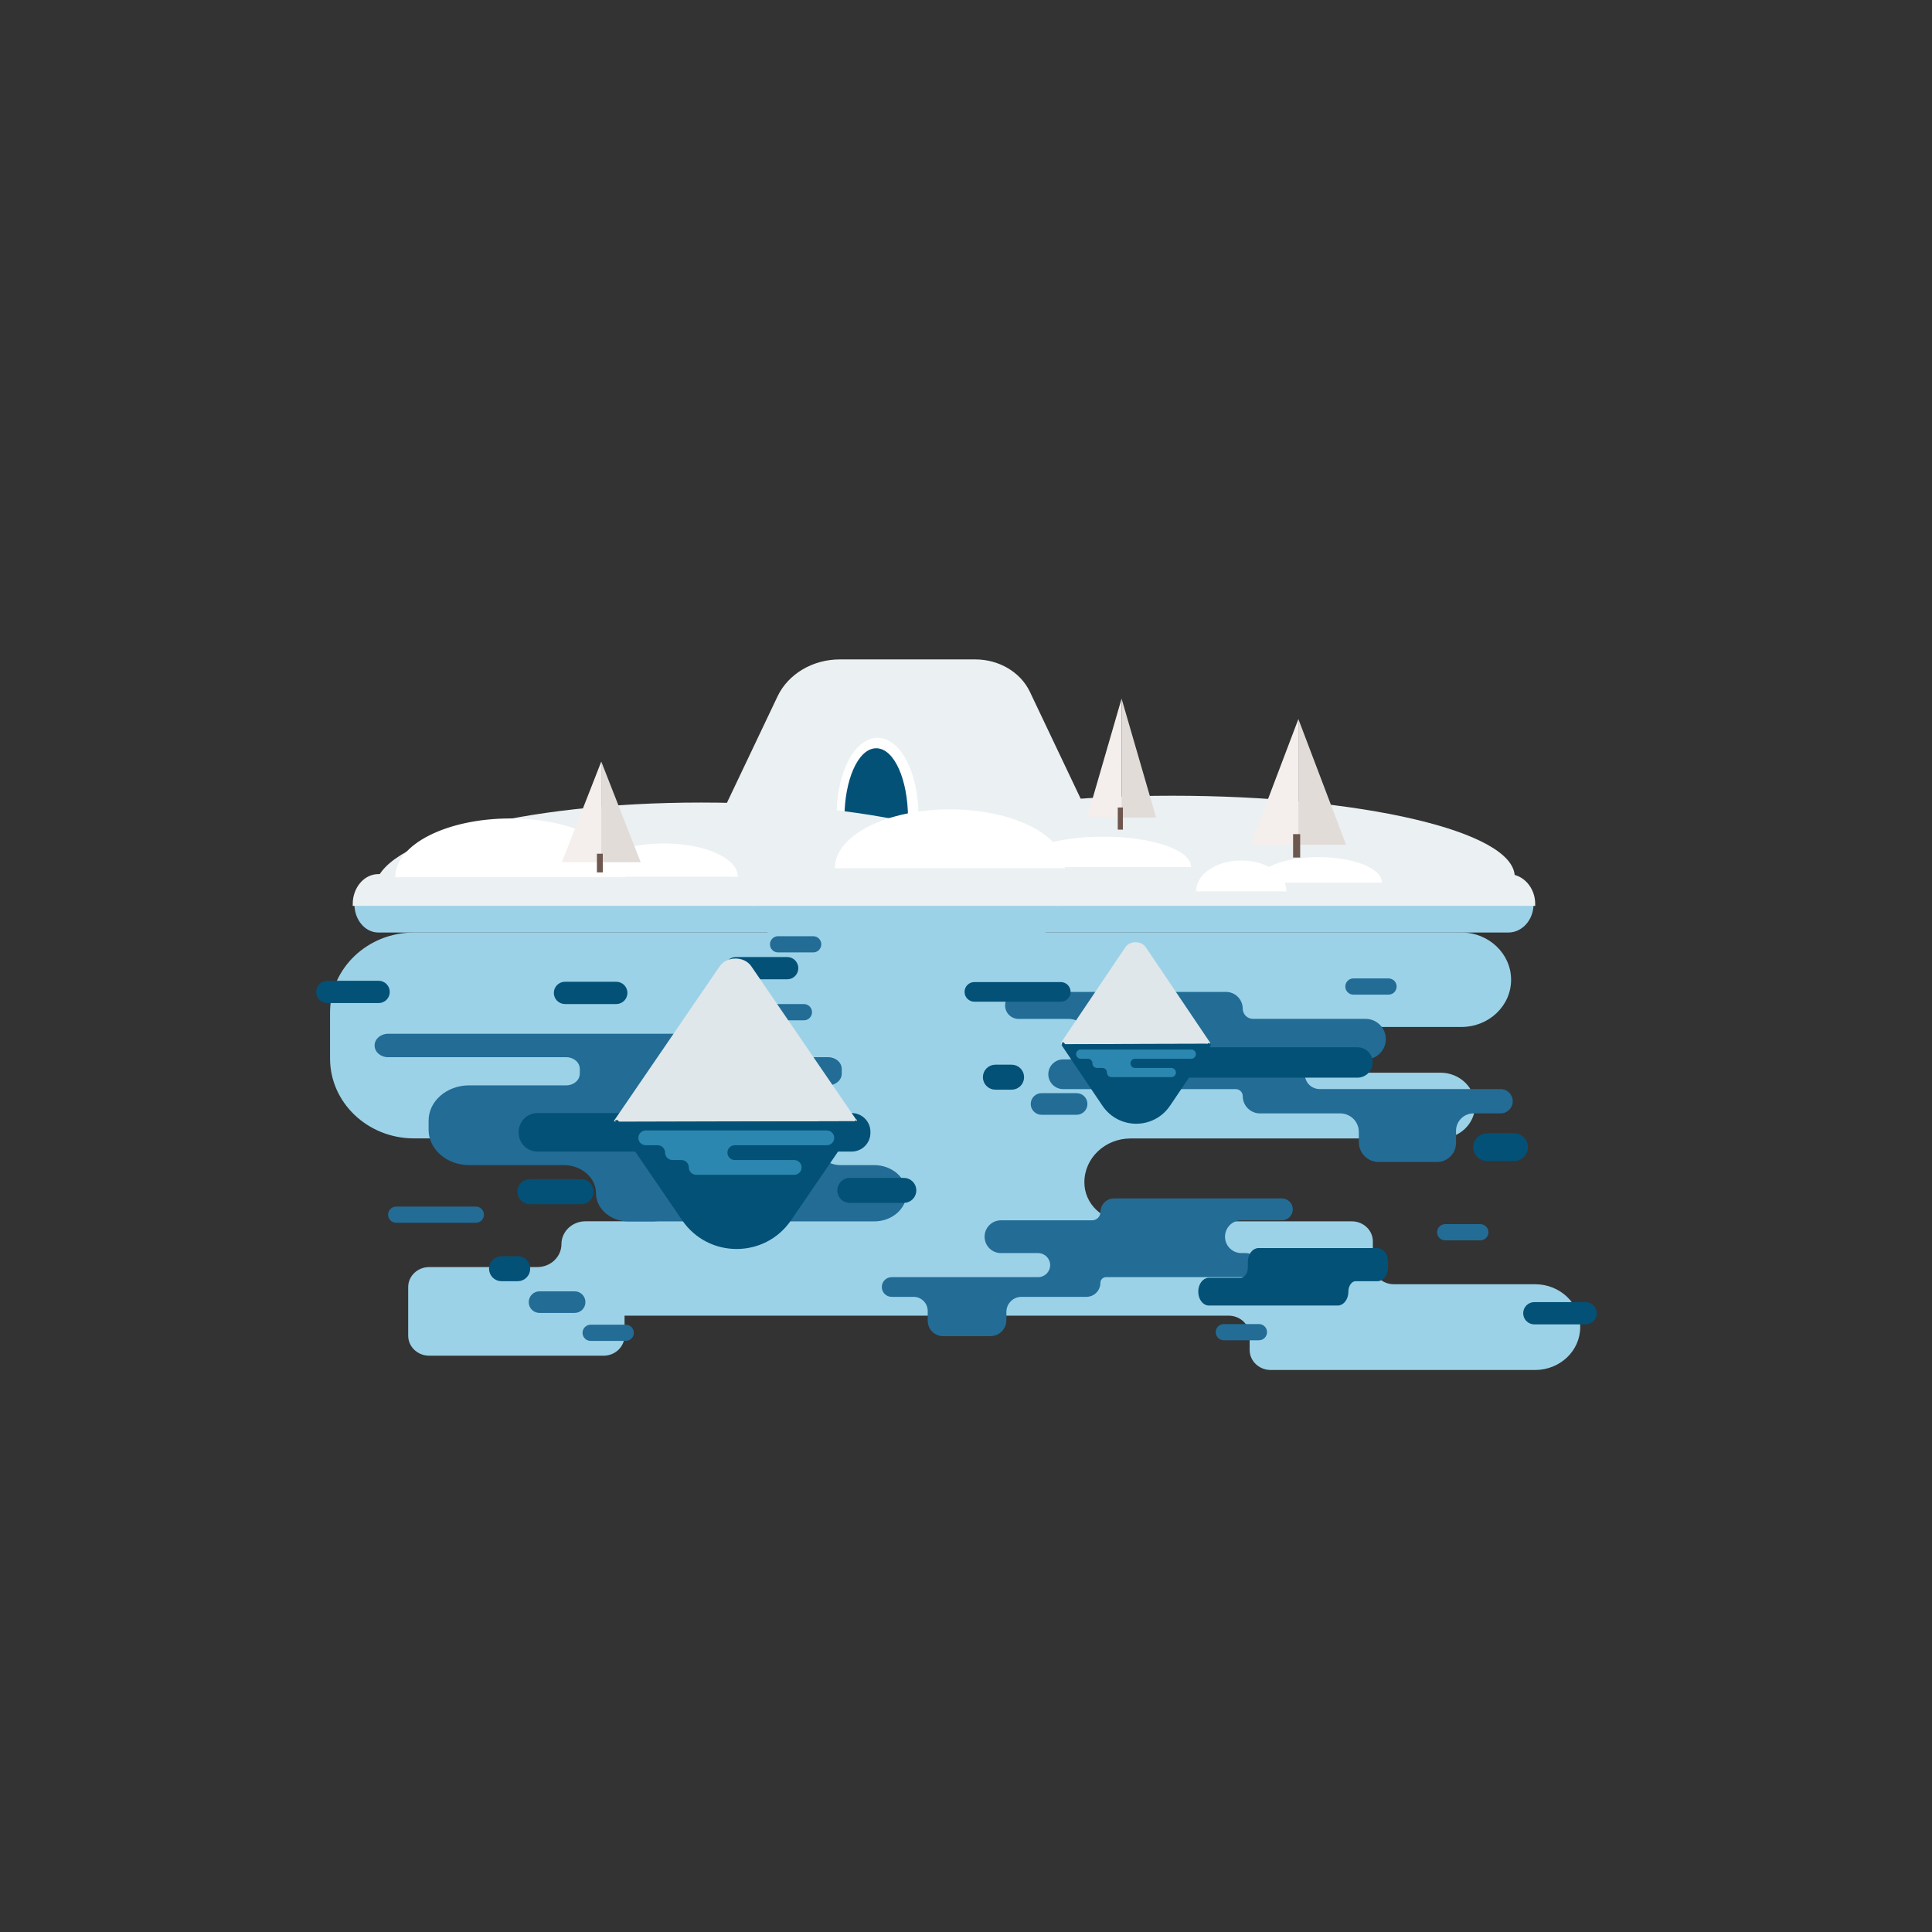 <?xml version="1.0" encoding="utf-8"?>
<!-- Generator: Adobe Illustrator 24.3.0, SVG Export Plug-In . SVG Version: 6.00 Build 0)  -->
<svg version="1.1" id="Calque_1" xmlns="http://www.w3.org/2000/svg" xmlns:xlink="http://www.w3.org/1999/xlink" x="0px" y="0px"
	 viewBox="0 0 566.93 566.93" style="enable-background:new 0 0 566.93 566.93;" xml:space="preserve">
<rect x="0" y="0" width="566.93" height="566.93" fill="#333333" stroke="none"/>
<style type="text/css">
	.st0{fill:#9CD2E7;}
	.st1{fill:#226C96;}
	.st2{fill:#035177;stroke:#035177;stroke-miterlimit:10;}
	.st3{fill:#DFE7EA;stroke:#DFE7EA;stroke-miterlimit:10;}
	.st4{fill:#2B87AF;}
	.st5{fill:#EBF0F2;stroke:#EBF0F2;stroke-miterlimit:10;}
	.st6{fill:#FFFFFF;stroke:#FFFFFF;stroke-miterlimit:10;}
	.st7{fill:#F4EFED;}
	.st8{fill:#E2DCD9;}
	.st9{fill:#6D574F;}
</style>
<g>
	<path class="st0" d="M372.87,401.5c-3.13,0-5.67-2.41-5.67-5.37v-4.2c0-3.51-2.99-6.37-6.67-6.37H182.77v6.37
		c0,2.97-2.54,5.38-5.67,5.38h-51.15c-3.13,0-5.67-2.41-5.67-5.38v-14.26c0-2.96,2.54-5.37,5.67-5.37h31.75
		c2.01,0,3.9-0.75,5.33-2.1c1.43-1.36,2.22-3.18,2.22-5.11c0-3.42,2.94-6.21,6.55-6.21h19.85c3.54,0,6.88-1.32,9.39-3.7
		c2.51-2.38,3.9-5.56,3.9-8.96c0-6.98-5.96-12.66-13.28-12.66h-70.17c-13.31,0-24.13-10.29-24.13-22.94v-13.53
		c0-12.65,10.83-22.94,24.13-22.94h106.25l15.86,19.61h44.85l15.86-19.61h124.57c3.75,0,7.29,1.39,9.94,3.92
		c2.65,2.52,4.11,5.87,4.11,9.42c0,7.36-6.3,13.34-14.05,13.34h-60.41c-3.68,0-6.67,2.86-6.67,6.37v1.68c0,3.51,2.99,6.37,6.67,6.37
		h54.24c2.58,0,5,0.96,6.83,2.69c1.82,1.72,2.82,4.02,2.82,6.46c0,5.05-4.33,9.15-9.64,9.15h-90.95c-3.75,0-7.27,1.39-9.92,3.91
		c-2.66,2.52-4.12,5.89-4.12,9.47c0,6.58,5.62,11.94,12.53,11.94h66.45c3.13,0,5.67,2.41,5.67,5.37v6.71c0,3.52,3,6.38,6.68,6.38
		h41.45c3.4,0,6.6,1.26,9,3.55c2.4,2.28,3.72,5.31,3.72,8.54c0,6.66-5.71,12.08-12.72,12.08H372.87z"/>
	<path class="st0" d="M428.87,274.64c3.63,0,7.03,1.34,9.6,3.78c2.55,2.43,3.95,5.64,3.95,9.06c0,7.08-6.08,12.84-13.55,12.84
		h-60.41c-3.95,0-7.17,3.08-7.17,6.87v1.68c0,3.79,3.22,6.87,7.17,6.87h54.24c2.45,0,4.75,0.91,6.48,2.55
		c1.71,1.63,2.66,3.79,2.66,6.1c0,4.77-4.1,8.65-9.14,8.65h-90.95c-3.88,0-7.53,1.44-10.27,4.05c-2.76,2.62-4.28,6.11-4.28,9.84
		c0,6.86,5.84,12.44,13.03,12.44h66.45c2.85,0,5.17,2.19,5.17,4.87v6.71c0,3.79,3.22,6.88,7.18,6.88h41.45
		c3.27,0,6.35,1.21,8.66,3.41c2.3,2.18,3.56,5.09,3.56,8.17c0,6.39-5.48,11.58-12.22,11.58h-77.61c-2.85,0-5.17-2.19-5.17-4.87v-4.2
		c0-3.79-3.22-6.87-7.17-6.87H183.27h-1v1v5.87c0,2.69-2.32,4.88-5.17,4.88h-51.15c-2.85,0-5.17-2.19-5.17-4.88v-14.26
		c0-2.69,2.32-4.87,5.17-4.87h31.75c2.14,0,4.15-0.8,5.67-2.24c1.53-1.46,2.38-3.4,2.38-5.47c0-3.15,2.71-5.71,6.05-5.71h19.85
		c3.67,0,7.13-1.36,9.73-3.84c2.61-2.48,4.05-5.79,4.05-9.32c0-7.26-6.18-13.16-13.78-13.16h-70.17
		c-13.03,0-23.63-10.07-23.63-22.44v-13.53c0-12.37,10.6-22.44,23.63-22.44h106.01l15.56,19.24l0.3,0.37h0.48h44.37h0.48l0.3-0.37
		l15.56-19.24H428.87 M428.87,273.64H304.06l-15.86,19.61h-44.37l-15.86-19.61H121.48c-13.6,0-24.63,10.49-24.63,23.44v13.53
		c0,12.94,11.03,23.44,24.63,23.44h70.17c7.06,0,12.78,5.44,12.78,12.16c0,3.36-1.43,6.4-3.74,8.6c-2.31,2.2-5.51,3.57-9.04,3.57
		H171.8c-3.89,0-7.05,3-7.05,6.71c0,1.85-0.79,3.53-2.07,4.75c-1.28,1.21-3.03,1.97-4.98,1.97h-31.75c-3.41,0-6.17,2.63-6.17,5.87
		v14.26c0,3.25,2.77,5.88,6.17,5.88h51.15c3.41,0,6.17-2.63,6.17-5.88v-5.87h177.26c3.41,0,6.17,2.63,6.17,5.87v4.2
		c0,3.24,2.77,5.87,6.17,5.87h77.61c7.31,0,13.22-5.63,13.22-12.58c0-3.47-1.48-6.62-3.87-8.9c-2.39-2.27-5.7-3.68-9.35-3.68h-41.45
		c-3.42,0-6.18-2.63-6.18-5.88v-6.71c0-3.24-2.76-5.87-6.17-5.87h-66.45c-6.65,0-12.03-5.12-12.03-11.44c0-3.56,1.51-6.78,3.97-9.11
		c2.45-2.33,5.84-3.77,9.58-3.77h90.95c5.6,0,10.14-4.33,10.14-9.65c0-2.66-1.13-5.08-2.97-6.82c-1.84-1.75-4.37-2.83-7.17-2.83
		h-54.24c-3.41,0-6.17-2.63-6.17-5.87v-1.68c0-3.24,2.77-5.87,6.17-5.87h60.41c8.03,0,14.55-6.2,14.55-13.84
		c0-3.83-1.63-7.28-4.26-9.79C436.53,275.19,432.89,273.64,428.87,273.64L428.87,273.64z"/>
</g>
<g>
	<path class="st1" d="M184.4,357.92c-4.97,0-9.01-3.48-9.01-7.76c0-4.83-4.49-8.76-10.01-8.76h-27.71c-6.29,0-11.4-4.42-11.4-9.84
		v-2.72c0-5.43,5.12-9.84,11.4-9.84h28.51c2.46,0,4.46-1.77,4.46-3.94v-1.38c0-2.17-2-3.94-4.46-3.94h-52.3
		c-1.91,0-3.46-1.32-3.46-2.94s1.55-2.94,3.46-2.94H215.3c1.91,0,3.46,1.32,3.46,2.94c0,2.17,2,3.94,4.46,3.94h19.81
		c1.91,0,3.46,1.32,3.46,2.94v1.38c0,1.62-1.55,2.94-3.46,2.94h-39.22c-3.99,0-7.23,2.85-7.23,6.35s3.25,6.35,7.23,6.35h29.32
		c3.44,0,6.23,2.4,6.23,5.35c0,3.5,3.25,6.35,7.23,6.35h9.9c4.97,0,9.01,3.48,9.01,7.76c0,4.28-4.04,7.76-9.01,7.76H184.4z"/>
	<path class="st1" d="M215.3,304.35c1.63,0,2.96,1.1,2.96,2.44c0,2.45,2.23,4.44,4.96,4.44h19.81c1.63,0,2.96,1.1,2.96,2.44v1.38
		c0,1.35-1.33,2.44-2.96,2.44h-39.22c-4.27,0-7.73,3.07-7.73,6.85s3.47,6.85,7.73,6.85h29.32c3.16,0,5.73,2.18,5.73,4.85
		c0,3.78,3.47,6.85,7.73,6.85h9.9c4.69,0,8.51,3.26,8.51,7.26s-3.82,7.26-8.51,7.26h-72.1c-4.69,0-8.51-3.26-8.51-7.26
		c0-5.11-4.71-9.26-10.51-9.26h-27.71c-6.01,0-10.9-4.19-10.9-9.34v-2.72c0-5.15,4.89-9.34,10.9-9.34h28.51
		c2.74,0,4.96-1.99,4.96-4.44v-1.38c0-2.45-2.23-4.44-4.96-4.44h-52.3c-1.63,0-2.96-1.1-2.96-2.44s1.33-2.44,2.96-2.44H215.3
		 M215.3,303.35H113.88c-2.19,0-3.96,1.54-3.96,3.44c0,1.9,1.77,3.44,3.96,3.44h52.3c2.19,0,3.96,1.54,3.96,3.44v1.38
		c0,1.9-1.77,3.44-3.96,3.44h-28.51c-6.57,0-11.9,4.63-11.9,10.34v2.72c0,5.71,5.33,10.34,11.9,10.34h27.71
		c5.25,0,9.51,3.7,9.51,8.26s4.26,8.26,9.51,8.26h72.1c5.25,0,9.51-3.7,9.51-8.26s-4.26-8.26-9.51-8.26h-9.9
		c-3.72,0-6.73-2.62-6.73-5.85v0c0-3.23-3.02-5.85-6.73-5.85h-29.32c-3.72,0-6.73-2.62-6.73-5.85c0-3.23,3.02-5.85,6.73-5.85h39.22
		c2.19,0,3.96-1.54,3.96-3.44v-1.38c0-1.9-1.77-3.44-3.96-3.44h-19.81c-2.19,0-3.96-1.54-3.96-3.44
		C219.27,304.89,217.49,303.35,215.3,303.35L215.3,303.35z"/>
</g>
<path class="st2" d="M249.92,337.42h-92.21c-2.76,0-5-2.24-5-5v-0.3c0-2.76,2.24-5,5-5h92.21c2.76,0,5,2.24,5,5v0.3
	C254.92,335.18,252.68,337.42,249.92,337.42z"/>
<g>
	<path class="st1" d="M116.26,358.32c-1.04,0-1.88-0.84-1.88-1.88s0.84-1.88,1.88-1.88h23.37c1.04,0,1.88,0.84,1.88,1.88
		s-0.84,1.88-1.88,1.88H116.26z"/>
	<path class="st1" d="M139.63,355.06c0.76,0,1.38,0.62,1.38,1.38s-0.62,1.38-1.38,1.38h-23.37c-0.76,0-1.38-0.62-1.38-1.38
		s0.62-1.38,1.38-1.38H139.63 M139.63,354.06h-23.37c-1.31,0-2.38,1.06-2.38,2.38s1.06,2.38,2.38,2.38h23.37
		c1.31,0,2.38-1.06,2.38-2.38S140.95,354.06,139.63,354.06L139.63,354.06z"/>
</g>
<g>
	<path class="st1" d="M225.6,298.89c-1.04,0-1.88-0.84-1.88-1.88s0.84-1.88,1.88-1.88h10.3c1.04,0,1.88,0.84,1.88,1.88
		s-0.84,1.88-1.88,1.88H225.6z"/>
	<path class="st1" d="M235.9,295.64c0.76,0,1.38,0.62,1.38,1.38s-0.62,1.38-1.38,1.38h-10.3c-0.76,0-1.38-0.62-1.38-1.38
		s0.62-1.38,1.38-1.38H235.9 M235.9,294.64h-10.3c-1.31,0-2.38,1.06-2.38,2.38c0,1.31,1.06,2.38,2.38,2.38h10.3
		c1.31,0,2.38-1.06,2.38-2.38C238.28,295.7,237.22,294.64,235.9,294.64L235.9,294.64z"/>
</g>
<path class="st2" d="M265.22,352.48h-15.85c-1.75,0-3.17-1.42-3.17-3.17l0,0c0-1.75,1.42-3.17,3.17-3.17h15.85
	c1.75,0,3.17,1.42,3.17,3.17l0,0C268.39,351.06,266.97,352.48,265.22,352.48z"/>
<path class="st2" d="M170.54,352.87h-15.05c-1.75,0-3.17-1.42-3.17-3.17l0,0c0-1.75,1.42-3.17,3.17-3.17h15.05
	c1.75,0,3.17,1.42,3.17,3.17l0,0C173.7,351.46,172.29,352.87,170.54,352.87z"/>
<g>
	<path class="st1" d="M404.56,340.49c-2.94,0-5.33-2.39-5.33-5.33v-2.98c0-3.28-2.67-5.95-5.95-5.95h-23.55
		c-2.52,0-4.57-2.05-4.57-4.57c0-1.41-1.15-2.56-2.56-2.56h-50.63c-2.13,0-3.86-1.73-3.86-3.86c0-2.13,1.73-3.86,3.86-3.86h1.58
		c3.55,0,6.44-2.89,6.44-6.44s-2.89-6.44-6.44-6.44H298.9c-1.91,0-3.46-1.55-3.46-3.46c0-1.91,1.55-3.46,3.46-3.46h60.85
		c2.43,0,4.41,1.98,4.41,4.41c0,1.94,1.58,3.51,3.51,3.51h33.04c3,0,5.44,2.44,5.44,5.44c0,3-2.44,5.44-5.44,5.44h-13.47
		c-2.68,0-4.86,2.18-4.86,4.86s2.18,4.86,4.86,4.86h53.09c1.69,0,3.07,1.38,3.07,3.07s-1.38,3.07-3.07,3.07h-7.96
		c-3.1,0-5.62,2.52-5.62,5.62v3.56c0,2.8-2.28,5.08-5.08,5.08H404.56z"/>
	<path class="st1" d="M359.75,292.07c2.16,0,3.91,1.75,3.91,3.91c0,2.21,1.8,4.01,4.01,4.01h33.04c2.73,0,4.94,2.22,4.94,4.94
		s-2.22,4.94-4.94,4.94h-13.47c-2.95,0-5.36,2.4-5.36,5.36s2.4,5.36,5.36,5.36h53.09c1.41,0,2.57,1.15,2.57,2.57
		c0,1.41-1.15,2.57-2.57,2.57h-7.96c-3.37,0-6.12,2.74-6.12,6.12v3.56c0,2.53-2.06,4.58-4.58,4.58h-17.11
		c-2.66,0-4.83-2.17-4.83-4.83v-2.98c0-3.56-2.89-6.45-6.45-6.45h-23.55c-2.25,0-4.07-1.83-4.07-4.07c0-1.69-1.37-3.06-3.06-3.06
		h-50.63c-1.85,0-3.36-1.51-3.36-3.36c0-1.85,1.51-3.36,3.36-3.36h1.58c3.83,0,6.94-3.11,6.94-6.94s-3.11-6.94-6.94-6.94H298.9
		c-1.63,0-2.96-1.33-2.96-2.96s1.33-2.96,2.96-2.96H359.75 M359.75,291.07H298.9c-2.19,0-3.96,1.77-3.96,3.96s1.77,3.96,3.96,3.96
		h14.66c3.28,0,5.94,2.66,5.94,5.94c0,3.28-2.66,5.94-5.94,5.94h-1.58c-2.41,0-4.36,1.95-4.36,4.36c0,2.41,1.95,4.36,4.36,4.36
		h50.63c1.14,0,2.06,0.92,2.06,2.06c0,2.8,2.27,5.07,5.07,5.07h23.55c3.01,0,5.45,2.44,5.45,5.45v2.98c0,3.22,2.61,5.83,5.83,5.83
		h17.11c3.08,0,5.58-2.5,5.58-5.58v-3.56c0-2.83,2.29-5.12,5.12-5.12h7.96c1.97,0,3.57-1.6,3.57-3.57s-1.6-3.57-3.57-3.57h-53.09
		c-2.41,0-4.36-1.95-4.36-4.36c0-2.41,1.95-4.36,4.36-4.36h13.47c3.28,0,5.94-2.66,5.94-5.94c0-3.28-2.66-5.94-5.94-5.94h-33.04
		c-1.66,0-3.01-1.35-3.01-3.01C364.66,293.27,362.46,291.07,359.75,291.07L359.75,291.07z"/>
</g>
<path class="st2" d="M398.34,315.73h-51.19c-2.19,0-3.96-1.77-3.96-3.96l0,0c0-2.19,1.77-3.96,3.96-3.96h51.19
	c2.19,0,3.96,1.77,3.96,3.96l0,0C402.3,313.95,400.52,315.73,398.34,315.73z"/>
<g>
	<path class="st3" d="M355,306.29h-0.28l-18.91-28.04c-1.15-1.7-4.02-1.7-5.17,0l-18.99,28.16"/>
	<path class="st2" d="M311.64,306.4h0.28l11.98,17.76c4.58,6.79,14.46,6.79,19.04,0L355,306.29"/>
	<g>
		<path class="st4" d="M326.16,315.57c-0.46,0-0.83-0.38-0.83-0.85c0-1.02-0.82-1.85-1.83-1.85h-1.6c-0.46,0-0.83-0.38-0.83-0.85
			c0-1.02-0.82-1.85-1.83-1.85h-2.13c-0.46,0-0.83-0.38-0.83-0.85s0.37-0.85,0.83-0.85h32.5c0.46,0,0.83,0.38,0.83,0.85
			s-0.37,0.85-0.83,0.85h-16.52c-1.01,0-1.83,0.83-1.83,1.85c0,1.02,0.82,1.85,1.83,1.85h10.66c0.46,0,0.83,0.38,0.83,0.85
			s-0.37,0.85-0.83,0.85H326.16z"/>
		<g>
			<path class="st4" d="M349.6,308.98c0.18,0,0.33,0.16,0.33,0.35s-0.15,0.35-0.33,0.35h-16.52c-1.29,0-2.33,1.05-2.33,2.35
				s1.05,2.35,2.33,2.35h10.66c0.18,0,0.33,0.16,0.33,0.35s-0.15,0.35-0.33,0.35h-17.58c-0.18,0-0.33-0.16-0.33-0.35
				c0-1.29-1.05-2.35-2.33-2.35h-1.6c-0.18,0-0.33-0.16-0.33-0.35c0-1.29-1.05-2.35-2.33-2.35h-2.13c-0.18,0-0.33-0.16-0.33-0.35
				s0.15-0.35,0.33-0.35H349.6 M349.6,307.98h-32.5c-0.74,0-1.33,0.6-1.33,1.35c0,0.74,0.6,1.35,1.33,1.35h2.13
				c0.74,0,1.33,0.6,1.33,1.35c0,0.74,0.6,1.35,1.33,1.35h1.6c0.74,0,1.33,0.6,1.33,1.35c0,0.74,0.6,1.35,1.33,1.35h17.58
				c0.74,0,1.33-0.6,1.33-1.35c0-0.74-0.6-1.35-1.33-1.35h-10.66c-0.74,0-1.33-0.6-1.33-1.35c0-0.74,0.6-1.35,1.33-1.35h16.52
				c0.74,0,1.33-0.6,1.33-1.35C350.94,308.58,350.34,307.98,349.6,307.98L349.6,307.98z"/>
		</g>
	</g>
</g>
<g>
	<path class="st1" d="M305.63,326.62c-1.47,0-2.67-1.2-2.67-2.67c0-1.47,1.2-2.67,2.67-2.67h10.3c1.47,0,2.67,1.2,2.67,2.67
		c0,1.47-1.2,2.67-2.67,2.67H305.63z"/>
	<path class="st1" d="M315.93,321.78c1.2,0,2.17,0.97,2.17,2.17s-0.97,2.17-2.17,2.17h-10.3c-1.2,0-2.17-0.97-2.17-2.17
		s0.97-2.17,2.17-2.17H315.93 M315.93,320.78h-10.3c-1.75,0-3.17,1.42-3.17,3.17c0,1.75,1.42,3.17,3.17,3.17h10.3
		c1.75,0,3.17-1.42,3.17-3.17C319.1,322.2,317.68,320.78,315.93,320.78L315.93,320.78z"/>
</g>
<g>
	<path class="st1" d="M276.78,391.58c-2.22,0-4.02-1.8-4.02-4.02v-2.88c0-2.56-2.08-4.64-4.64-4.64h-6.44
		c-1.32,0-2.39-1.07-2.39-2.39s1.07-2.39,2.39-2.39h42.98c2.22,0,4.03-1.81,4.03-4.03c0-2.22-1.81-4.03-4.03-4.03h-10.9
		c-2.38,0-4.31-1.93-4.31-4.31s1.93-4.31,4.31-4.31h26.75c1.62,0,2.94-1.32,2.94-2.94c0-1.92,1.56-3.48,3.48-3.48h49.26
		c1.49,0,2.71,1.21,2.71,2.71s-1.21,2.71-2.71,2.71H364.3c-2.93,0-5.31,2.38-5.31,5.31s2.38,5.31,5.31,5.31h1.28
		c1.67,0,3.03,1.36,3.03,3.03c0,1.67-1.36,3.03-3.03,3.03H324.6c-1.2,0-2.17,0.97-2.17,2.17c0,1.99-1.62,3.61-3.61,3.61h-19.06
		c-2.71,0-4.91,2.2-4.91,4.91v2.41c0,2.33-1.89,4.22-4.22,4.22H276.78z"/>
	<path class="st1" d="M376.17,352.67c1.22,0,2.21,0.99,2.21,2.21s-0.99,2.21-2.21,2.21H364.3c-3.2,0-5.81,2.61-5.81,5.81
		c0,3.2,2.61,5.81,5.81,5.81h1.28c1.39,0,2.53,1.13,2.53,2.53s-1.13,2.53-2.53,2.53H324.6c-1.47,0-2.67,1.2-2.67,2.67
		c0,1.71-1.39,3.11-3.11,3.11h-19.06c-2.98,0-5.41,2.43-5.41,5.41v2.41c0,2.05-1.67,3.72-3.72,3.72h-13.85
		c-1.94,0-3.52-1.58-3.52-3.52v-2.88c0-2.84-2.31-5.14-5.14-5.14h-6.44c-1.04,0-1.89-0.85-1.89-1.89s0.85-1.89,1.89-1.89h42.98
		c2.5,0,4.53-2.03,4.53-4.53s-2.03-4.53-4.53-4.53h-10.9c-2.1,0-3.81-1.71-3.81-3.81s1.71-3.81,3.81-3.81h26.75
		c1.9,0,3.44-1.54,3.44-3.44c0-1.64,1.33-2.98,2.98-2.98H376.17 M376.17,351.67H326.9c-2.2,0-3.98,1.78-3.98,3.98
		c0,1.35-1.09,2.44-2.44,2.44h-26.75c-2.66,0-4.81,2.15-4.81,4.81c0,2.66,2.15,4.81,4.81,4.81h10.9c1.95,0,3.53,1.58,3.53,3.53v0
		c0,1.95-1.58,3.53-3.53,3.53h-42.98c-1.59,0-2.89,1.29-2.89,2.89s1.29,2.89,2.89,2.89h6.44c2.29,0,4.14,1.86,4.14,4.14v2.88
		c0,2.5,2.02,4.52,4.52,4.52h13.85c2.61,0,4.72-2.11,4.72-4.72v-2.41c0-2.44,1.98-4.41,4.41-4.41h19.06c2.27,0,4.11-1.84,4.11-4.11
		c0-0.92,0.75-1.67,1.67-1.67h40.99c1.95,0,3.53-1.58,3.53-3.53v0c0-1.95-1.58-3.53-3.53-3.53h-1.28c-2.66,0-4.81-2.15-4.81-4.81
		c0-2.66,2.15-4.81,4.81-4.81h11.87c1.77,0,3.21-1.44,3.21-3.21C379.38,353.1,377.94,351.67,376.17,351.67L376.17,351.67z"/>
</g>
<path class="st2" d="M180.84,294.13h-15.05c-1.53,0-2.77-1.24-2.77-2.77l0,0c0-1.53,1.24-2.77,2.77-2.77h15.05
	c1.53,0,2.77,1.24,2.77,2.77l0,0C183.61,292.89,182.37,294.13,180.84,294.13z"/>
<path class="st2" d="M151.92,375.46h-4.75c-1.75,0-3.17-1.42-3.17-3.17l0,0c0-1.75,1.42-3.17,3.17-3.17h4.75
	c1.75,0,3.17,1.42,3.17,3.17l0,0C155.08,374.04,153.67,375.46,151.92,375.46z"/>
<g>
	<path class="st1" d="M397.15,291.36c-1.04,0-1.88-0.84-1.88-1.88s0.84-1.88,1.88-1.88h10.3c1.04,0,1.88,0.84,1.88,1.88
		s-0.84,1.88-1.88,1.88H397.15z"/>
	<path class="st1" d="M407.45,288.11c0.76,0,1.38,0.62,1.38,1.38s-0.62,1.38-1.38,1.38h-10.3c-0.76,0-1.38-0.62-1.38-1.38
		s0.62-1.38,1.38-1.38H407.45 M407.45,287.11h-10.3c-1.31,0-2.38,1.06-2.38,2.38s1.06,2.38,2.38,2.38h10.3
		c1.31,0,2.38-1.06,2.38-2.38S408.76,287.11,407.45,287.11L407.45,287.11z"/>
</g>
<g>
	<path class="st1" d="M359.12,392.78c-1.04,0-1.88-0.84-1.88-1.88s0.84-1.88,1.88-1.88h10.3c1.04,0,1.88,0.84,1.88,1.88
		s-0.84,1.88-1.88,1.88H359.12z"/>
	<path class="st1" d="M369.42,389.53c0.76,0,1.38,0.62,1.38,1.38s-0.62,1.38-1.38,1.38h-10.3c-0.76,0-1.38-0.62-1.38-1.38
		s0.62-1.38,1.38-1.38H369.42 M369.42,388.53h-10.3c-1.31,0-2.38,1.06-2.38,2.38s1.06,2.38,2.38,2.38h10.3
		c1.31,0,2.38-1.06,2.38-2.38S370.73,388.53,369.42,388.53L369.42,388.53z"/>
</g>
<path class="st2" d="M366.67,371.89v-1.58c0-1.97,1.17-3.57,2.62-3.57h34.9c1.45,0,2.62,1.6,2.62,3.57v1.58
	c0,1.97-1.17,3.57-2.62,3.57h-6.4c-1.45,0-2.62,1.6-2.62,3.57l0,0c0,1.97-1.17,3.57-2.62,3.57h-37.81c-1.45,0-2.62-1.6-2.62-3.57
	l0,0c0-1.97,1.17-3.57,2.62-3.57h9.31C365.5,375.45,366.67,373.86,366.67,371.89z"/>
<path class="st2" d="M111.11,293.84H96.05c-1.53,0-2.77-1.24-2.77-2.77l0,0c0-1.53,1.24-2.77,2.77-2.77h15.05
	c1.53,0,2.77,1.24,2.77,2.77l0,0C113.88,292.6,112.64,293.84,111.11,293.84z"/>
<path class="st2" d="M465.29,388.13h-15.05c-1.53,0-2.77-1.24-2.77-2.77l0,0c0-1.53,1.24-2.77,2.77-2.77h15.05
	c1.53,0,2.77,1.24,2.77,2.77l0,0C468.06,386.89,466.82,388.13,465.29,388.13z"/>
<g>
	<path class="st1" d="M424.09,363.47c-1.04,0-1.88-0.84-1.88-1.88s0.84-1.88,1.88-1.88h10.3c1.04,0,1.88,0.84,1.88,1.88
		s-0.84,1.88-1.88,1.88H424.09z"/>
	<path class="st1" d="M434.39,360.21c0.76,0,1.38,0.62,1.38,1.38s-0.62,1.38-1.38,1.38h-10.3c-0.76,0-1.38-0.62-1.38-1.38
		s0.62-1.38,1.38-1.38H434.39 M434.39,359.21h-10.3c-1.31,0-2.38,1.06-2.38,2.38v0c0,1.31,1.06,2.38,2.38,2.38h10.3
		c1.31,0,2.38-1.06,2.38-2.38v0C436.77,360.28,435.7,359.21,434.39,359.21L434.39,359.21z"/>
</g>
<path class="st2" d="M444.29,340.2h-7.92c-1.97,0-3.57-1.6-3.57-3.57v0c0-1.97,1.6-3.57,3.57-3.57h7.92c1.97,0,3.57,1.6,3.57,3.57v0
	C447.86,338.6,446.26,340.2,444.29,340.2z"/>
<g>
	<path class="st0" d="M111.02,273.14c-3.46,0-6.3-3.24-6.51-7.32h117.63l5,7.32H111.02z"/>
	<path class="st0" d="M221.88,266.32l0.04,0.06l4.27,6.26H111.02c-3.04,0-5.57-2.76-5.97-6.32H221.88 M223.09,265.32H104
		c0,4.6,3.14,8.32,7.02,8.32h117.07l-5.34-7.82L223.09,265.32L223.09,265.32z"/>
</g>
<g>
	<path class="st0" d="M304.95,273.14l5.26-7.32h139.28c-0.23,4.08-3.22,7.32-6.88,7.32H304.95z"/>
	<path class="st0" d="M448.94,266.32c-0.43,3.56-3.1,6.32-6.33,6.32H305.92l4.48-6.24l0.06-0.08H448.94 M450,265.32H309.23l0.36,0.5
		l-5.62,7.82h138.64C446.69,273.64,450,269.92,450,265.32L450,265.32z"/>
</g>
<path class="st5" d="M111.02,257h117.75l-5.68,8.32H104C104,260.72,107.14,257,111.02,257z"/>
<path class="st5" d="M450,265.32H309.23l-5.98-8.32h139.36C446.69,257,450,260.72,450,265.32z"/>
<g>
	<polygon class="st0" points="240.6,294.5 222.96,269.5 309.04,269.5 291.4,294.5 	"/>
	<path class="st0" d="M308.07,270l-16.93,24h-50.28l-16.93-24H308.07 M310,269h-88l18.34,26h51.31L310,269L310,269z"/>
</g>
<g>
	<polygon class="st0" points="228.2,273.14 222.29,265.82 309.74,265.82 303.82,273.14 	"/>
	<path class="st0" d="M308.69,266.32l-5.11,6.32h-75.14l-5.11-6.32H308.69 M309.98,265.32h-87.93l-0.4,0.5l6.32,7.82h76.1l6.32-7.82
		L309.98,265.32L309.98,265.32z"/>
</g>
<polygon class="st5" points="309.98,265.32 222.05,265.32 228.77,257 303.25,257 "/>
<path class="st5" d="M319,239.5H212l16.62-34.95c3.04-6.39,10.05-10.55,17.81-10.55h39.76c6.78,0,12.91,3.63,15.57,9.22L319,239.5z"
	/>
<path class="st6" d="M246,239.23c0-12.28,5.15-22.23,11.5-22.23c6.35,0,11.5,9.95,11.5,22.23"/>
<path class="st2" d="M248.3,240c0-11.01,3.95-19.93,8.82-19.93c4.87,0,8.82,8.92,8.82,19.93"/>
<path class="st2" d="M311.28,293.44h-25.36c-1.31,0-2.38-1.06-2.38-2.38l0,0c0-1.31,1.06-2.38,2.38-2.38h25.36
	c1.31,0,2.38,1.06,2.38,2.38l0,0C313.66,292.38,312.6,293.44,311.28,293.44z"/>
<g>
	<path class="st1" d="M173.32,392.97c-1.04,0-1.88-0.84-1.88-1.88s0.84-1.88,1.88-1.88h10.3c1.04,0,1.88,0.84,1.88,1.88
		s-0.84,1.88-1.88,1.88H173.32z"/>
	<path class="st1" d="M183.62,389.72c0.76,0,1.38,0.62,1.38,1.38c0,0.76-0.62,1.38-1.38,1.38h-10.3c-0.76,0-1.38-0.62-1.38-1.38
		c0-0.76,0.62-1.38,1.38-1.38H183.62 M183.62,388.72h-10.3c-1.31,0-2.38,1.06-2.38,2.38s1.06,2.38,2.38,2.38h10.3
		c1.31,0,2.38-1.06,2.38-2.38S184.93,388.72,183.62,388.72L183.62,388.72z"/>
</g>
<g>
	<path class="st1" d="M158.32,384.76c-1.47,0-2.67-1.2-2.67-2.67c0-1.47,1.2-2.67,2.67-2.67h10.3c1.47,0,2.67,1.2,2.67,2.67
		c0,1.47-1.2,2.67-2.67,2.67H158.32z"/>
	<path class="st1" d="M168.62,379.93c1.2,0,2.17,0.97,2.17,2.17c0,1.2-0.97,2.17-2.17,2.17h-10.3c-1.2,0-2.17-0.97-2.17-2.17
		c0-1.2,0.97-2.17,2.17-2.17H168.62 M168.62,378.93h-10.3c-1.75,0-3.17,1.42-3.17,3.17c0,1.75,1.42,3.17,3.17,3.17h10.3
		c1.75,0,3.17-1.42,3.17-3.17C171.79,380.35,170.37,378.93,168.62,378.93L168.62,378.93z"/>
</g>
<path class="st2" d="M230.99,286.87h-15.05c-1.53,0-2.77-1.24-2.77-2.77l0,0c0-1.53,1.24-2.77,2.77-2.77h15.05
	c1.53,0,2.77,1.24,2.77,2.77l0,0C233.77,285.63,232.53,286.87,230.99,286.87z"/>
<path class="st2" d="M296.84,319.26h-4.75c-1.75,0-3.17-1.42-3.17-3.17l0,0c0-1.75,1.42-3.17,3.17-3.17h4.75
	c1.75,0,3.17,1.42,3.17,3.17l0,0C300.01,317.85,298.59,319.26,296.84,319.26z"/>
<g>
	<path class="st1" d="M228.32,278.97c-1.04,0-1.88-0.84-1.88-1.88s0.84-1.88,1.88-1.88h10.3c1.04,0,1.88,0.84,1.88,1.88
		s-0.84,1.88-1.88,1.88H228.32z"/>
	<path class="st1" d="M238.62,275.72c0.76,0,1.38,0.62,1.38,1.38c0,0.76-0.62,1.38-1.38,1.38h-10.3c-0.76,0-1.38-0.62-1.38-1.38
		c0-0.76,0.62-1.38,1.38-1.38H238.62 M238.62,274.72h-10.3c-1.31,0-2.38,1.06-2.38,2.38s1.06,2.38,2.38,2.38h10.3
		c1.31,0,2.38-1.06,2.38-2.38S239.93,274.72,238.62,274.72L238.62,274.72z"/>
</g>
<g>
	<path class="st3" d="M251.41,329.01h-0.46l-30.9-45.18c-1.88-2.75-6.57-2.75-8.45,0l-31.03,45.36"/>
	<path class="st2" d="M180.57,329.19h0.46l19.57,28.62c7.48,10.93,23.63,10.93,31.11,0l19.7-28.8"/>
	<g>
		<path class="st4" d="M204.3,344.25c-0.92,0-1.68-0.75-1.68-1.67c0-1.47-1.2-2.67-2.68-2.67h-2.61c-0.92,0-1.68-0.75-1.68-1.67
			c0-1.47-1.2-2.67-2.68-2.67h-3.48c-0.92,0-1.68-0.75-1.68-1.67s0.75-1.67,1.68-1.67h53.1c0.92,0,1.68,0.75,1.68,1.67
			s-0.75,1.67-1.68,1.67h-26.99c-1.48,0-2.68,1.2-2.68,2.67s1.2,2.67,2.68,2.67h17.41c0.92,0,1.68,0.75,1.68,1.67
			s-0.75,1.67-1.68,1.67H204.3z"/>
		<g>
			<path class="st4" d="M242.6,332.72c0.65,0,1.18,0.53,1.18,1.17s-0.53,1.17-1.18,1.17h-26.99c-1.75,0-3.18,1.42-3.18,3.17
				s1.42,3.17,3.18,3.17h17.41c0.65,0,1.18,0.53,1.18,1.17s-0.53,1.17-1.18,1.17H204.3c-0.65,0-1.18-0.53-1.18-1.17
				c0-1.75-1.42-3.17-3.18-3.17h-2.61c-0.65,0-1.18-0.53-1.18-1.17c0-1.75-1.42-3.17-3.18-3.17h-3.48c-0.65,0-1.18-0.53-1.18-1.17
				s0.53-1.17,1.18-1.17H242.6 M242.6,331.72h-53.1c-1.2,0-2.18,0.97-2.18,2.17s0.97,2.17,2.18,2.17h3.48c1.2,0,2.18,0.97,2.18,2.17
				s0.97,2.17,2.18,2.17h2.61c1.2,0,2.18,0.97,2.18,2.17s0.97,2.17,2.18,2.17h28.73c1.2,0,2.18-0.97,2.18-2.17s-0.97-2.17-2.18-2.17
				h-17.41c-1.2,0-2.18-0.97-2.18-2.17s0.97-2.17,2.18-2.17h26.99c1.2,0,2.18-0.97,2.18-2.17S243.8,331.72,242.6,331.72
				L242.6,331.72z"/>
		</g>
	</g>
</g>
<path class="st5" d="M110.5,261c0-13.81,42.64-25,95.25-25S301,247.19,301,261"/>
<path class="st5" d="M244.04,257.33c0-12.88,44.76-23.33,99.98-23.33S444,244.44,444,257.33"/>
<path class="st6" d="M173.49,257.27c0-5.12,9.52-9.27,21.26-9.27s21.26,4.15,21.26,9.27"/>
<path class="st6" d="M245.48,254.75c0-9.25,14.89-16.75,33.26-16.75S312,245.5,312,254.75"/>
<path class="st6" d="M298.48,254.42c0-4.65,11.31-8.42,25.26-8.42s25.26,3.77,25.26,8.42"/>
<path class="st6" d="M116.48,257.42c0-9.25,14.89-16.75,33.26-16.75s33.26,7.5,33.26,16.75"/>
<path class="st6" d="M351.48,261.56c0-4.73,5.71-8.56,12.76-8.56s12.76,3.83,12.76,8.56"/>
<path class="st6" d="M368.98,259c0-3.85,8.06-6.97,18.01-6.97S405,255.15,405,259"/>
<g>
	<polyline class="st7" points="381,247.89 367,247.89 381,211 	"/>
	<polyline class="st8" points="381,211 395,247.89 381,247.89 	"/>
	<rect x="379.45" y="244.77" class="st9" width="2.08" height="6.87"/>
</g>
<g>
	<polyline class="st7" points="176.44,253 164.87,253 176.44,223.48 	"/>
	<polyline class="st8" points="176.44,223.48 188,253 176.44,253 	"/>
	<rect x="175.16" y="250.51" class="st9" width="1.72" height="5.49"/>
</g>
<g>
	<polyline class="st7" points="329.12,239.9 319,239.9 329.12,205 	"/>
	<polyline class="st8" points="329.12,205 339.25,239.9 329.12,239.9 	"/>
	<rect x="328" y="236.95" class="st9" width="1.51" height="6.5"/>
</g>
</svg>
